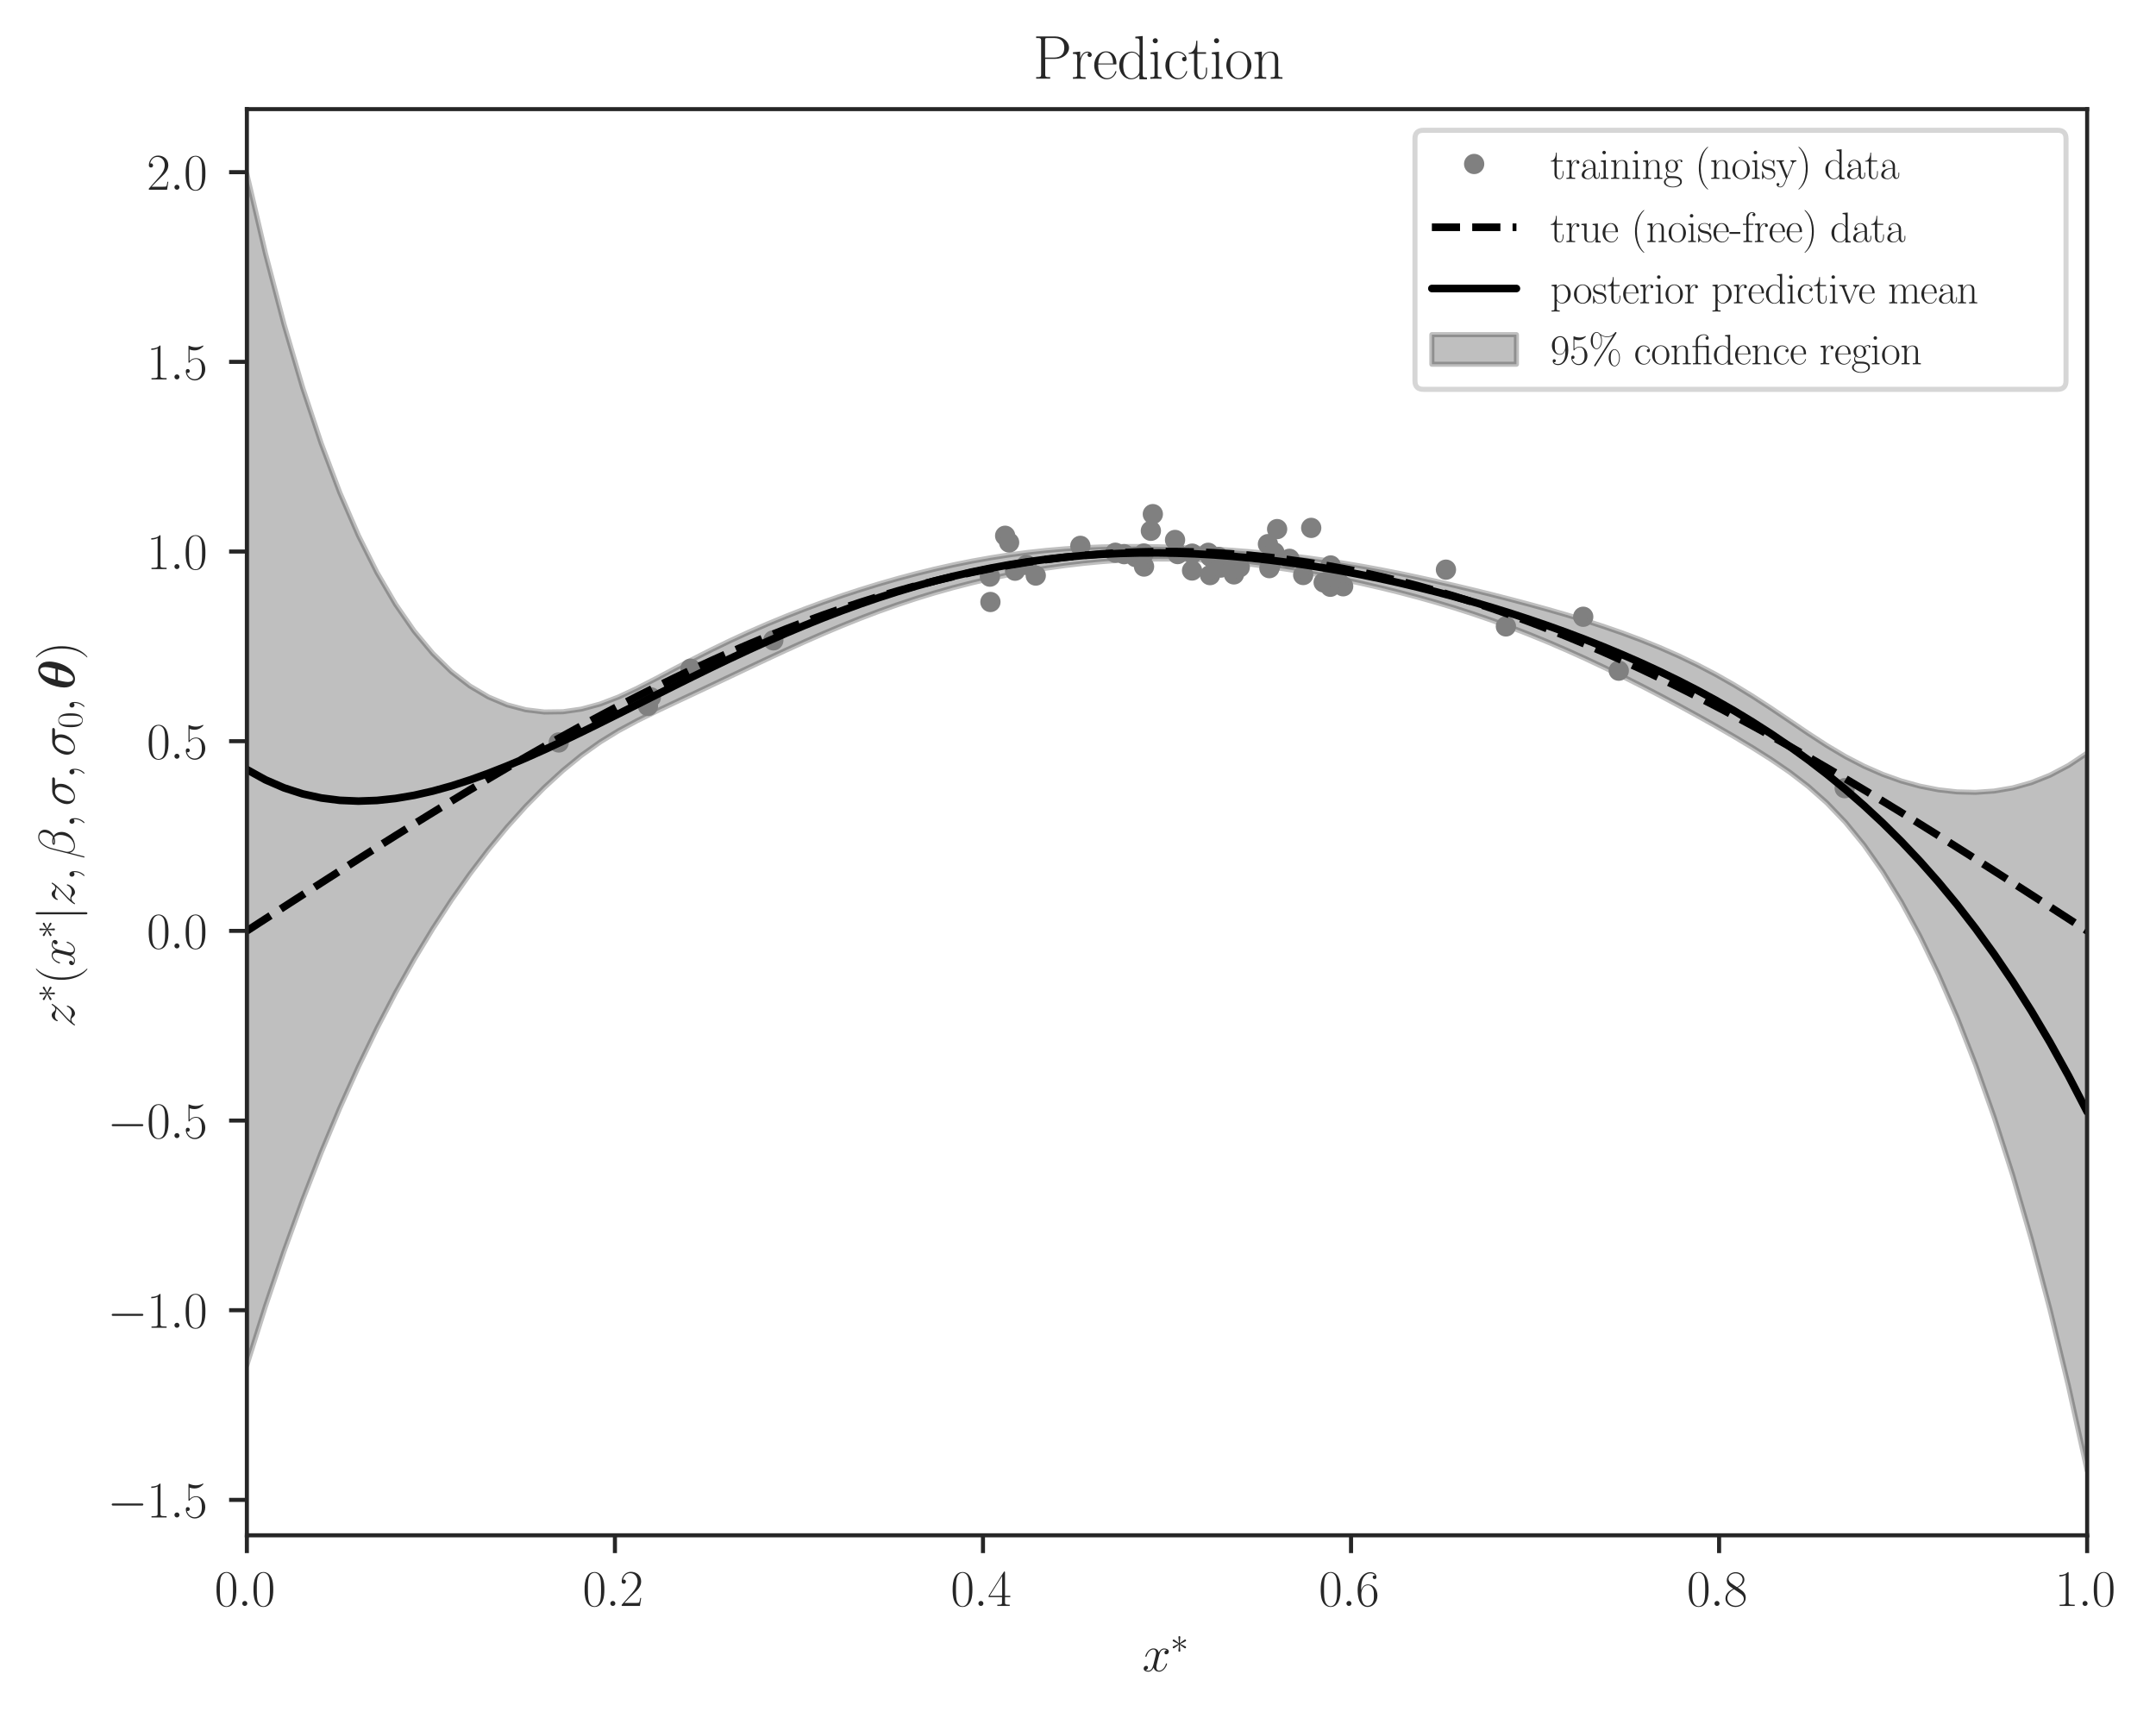 <?xml version="1.0" encoding="utf-8" standalone="no"?>
<!DOCTYPE svg PUBLIC "-//W3C//DTD SVG 1.1//EN"
  "http://www.w3.org/Graphics/SVG/1.1/DTD/svg11.dtd">
<svg height="338.4pt" version="1.1" viewBox="0 0 424.8 338.4" width="424.8pt" xmlns="http://www.w3.org/2000/svg" xmlns:xlink="http://www.w3.org/1999/xlink">
 <defs>
  <style type="text/css">*{stroke-linecap:butt;stroke-linejoin:round;}</style>
 </defs>
 <g id="figure_1">
  <g id="patch_1">
   <path d="M 0 338.4 
L 424.8 338.4 
L 424.8 0 
L 0 0 
z
" style="fill:#ffffff;"/>
  </g>
  <g id="axes_1">
   <g id="patch_2">
    <path d="M 48.641 302.489 
L 411.235 302.489 
L 411.235 21.502 
L 48.641 21.502 
z
" style="fill:#ffffff;"/>
   </g>
   <g id="matplotlib.axis_1">
    <g id="xtick_1">
     <g id="line2d_1">
      <defs>
       <path d="M 0 0 
L 0 3.5 
" id="m19582fcacf" style="stroke:#262626;stroke-width:0.8;"/>
      </defs>
      <g>
       <use style="fill:#262626;stroke:#262626;stroke-width:0.8;" x="48.641" xlink:href="#m19582fcacf" y="302.489"/>
      </g>
     </g>
     <g id="text_1">
      <!-- $\mathdefault{0.0}$ -->
      <g style="fill:#262626;" transform="translate(42.276 316.407)scale(0.1 -0.1)">
       <defs>
        <path d="M 2688 2025 
C 2688 2416 2682 3080 2413 3591 
C 2176 4039 1798 4198 1466 4198 
C 1158 4198 768 4058 525 3597 
C 269 3118 243 2524 243 2025 
C 243 1661 250 1106 448 619 
C 723 -39 1216 -128 1466 -128 
C 1760 -128 2208 -7 2470 600 
C 2662 1042 2688 1559 2688 2025 
z
M 1466 -26 
C 1056 -26 813 325 723 812 
C 653 1188 653 1738 653 2096 
C 653 2588 653 2997 736 3387 
C 858 3929 1216 4096 1466 4096 
C 1728 4096 2067 3923 2189 3400 
C 2272 3036 2278 2607 2278 2096 
C 2278 1680 2278 1169 2202 792 
C 2067 95 1690 -26 1466 -26 
z
" id="CMR17-30" transform="scale(0.016)"/>
        <path d="M 1178 307 
C 1178 492 1024 619 870 619 
C 685 619 557 466 557 313 
C 557 128 710 0 864 0 
C 1050 0 1178 153 1178 307 
z
" id="CMMI12-3a" transform="scale(0.016)"/>
       </defs>
       <use transform="scale(0.996)" xlink:href="#CMR17-30"/>
       <use transform="translate(45.69 0)scale(0.996)" xlink:href="#CMMI12-3a"/>
       <use transform="translate(72.788 0)scale(0.996)" xlink:href="#CMR17-30"/>
      </g>
     </g>
    </g>
    <g id="xtick_2">
     <g id="line2d_2">
      <g>
       <use style="fill:#262626;stroke:#262626;stroke-width:0.8;" x="121.16" xlink:href="#m19582fcacf" y="302.489"/>
      </g>
     </g>
     <g id="text_2">
      <!-- $\mathdefault{0.2}$ -->
      <g style="fill:#262626;" transform="translate(114.795 316.407)scale(0.1 -0.1)">
       <defs>
        <path d="M 2669 989 
L 2554 989 
C 2490 536 2438 459 2413 420 
C 2381 369 1920 369 1830 369 
L 602 369 
C 832 619 1280 1072 1824 1597 
C 2214 1967 2669 2402 2669 3035 
C 2669 3790 2067 4224 1395 4224 
C 691 4224 262 3604 262 3030 
C 262 2780 448 2748 525 2748 
C 589 2748 781 2787 781 3010 
C 781 3207 614 3264 525 3264 
C 486 3264 448 3258 422 3245 
C 544 3790 915 4058 1306 4058 
C 1862 4058 2227 3617 2227 3035 
C 2227 2479 1901 2000 1536 1584 
L 262 146 
L 262 0 
L 2515 0 
L 2669 989 
z
" id="CMR17-32" transform="scale(0.016)"/>
       </defs>
       <use transform="scale(0.996)" xlink:href="#CMR17-30"/>
       <use transform="translate(45.69 0)scale(0.996)" xlink:href="#CMMI12-3a"/>
       <use transform="translate(72.788 0)scale(0.996)" xlink:href="#CMR17-32"/>
      </g>
     </g>
    </g>
    <g id="xtick_3">
     <g id="line2d_3">
      <g>
       <use style="fill:#262626;stroke:#262626;stroke-width:0.8;" x="193.679" xlink:href="#m19582fcacf" y="302.489"/>
      </g>
     </g>
     <g id="text_3">
      <!-- $\mathdefault{0.4}$ -->
      <g style="fill:#262626;" transform="translate(187.314 316.407)scale(0.1 -0.1)">
       <defs>
        <path d="M 2150 4122 
C 2150 4256 2144 4256 2029 4256 
L 128 1254 
L 128 1088 
L 1779 1088 
L 1779 457 
C 1779 224 1766 160 1318 160 
L 1197 160 
L 1197 0 
C 1402 0 1747 0 1965 0 
C 2182 0 2528 0 2733 0 
L 2733 160 
L 2611 160 
C 2163 160 2150 224 2150 457 
L 2150 1088 
L 2803 1088 
L 2803 1254 
L 2150 1254 
L 2150 4122 
z
M 1798 3703 
L 1798 1254 
L 256 1254 
L 1798 3703 
z
" id="CMR17-34" transform="scale(0.016)"/>
       </defs>
       <use transform="scale(0.996)" xlink:href="#CMR17-30"/>
       <use transform="translate(45.69 0)scale(0.996)" xlink:href="#CMMI12-3a"/>
       <use transform="translate(72.788 0)scale(0.996)" xlink:href="#CMR17-34"/>
      </g>
     </g>
    </g>
    <g id="xtick_4">
     <g id="line2d_4">
      <g>
       <use style="fill:#262626;stroke:#262626;stroke-width:0.8;" x="266.198" xlink:href="#m19582fcacf" y="302.489"/>
      </g>
     </g>
     <g id="text_4">
      <!-- $\mathdefault{0.6}$ -->
      <g style="fill:#262626;" transform="translate(259.833 316.407)scale(0.1 -0.1)">
       <defs>
        <path d="M 678 2176 
C 678 3690 1395 4032 1811 4032 
C 1946 4032 2272 4009 2400 3776 
C 2298 3776 2106 3776 2106 3553 
C 2106 3381 2246 3323 2336 3323 
C 2394 3323 2566 3348 2566 3560 
C 2566 3954 2246 4179 1805 4179 
C 1043 4179 243 3390 243 1984 
C 243 253 966 -128 1478 -128 
C 2099 -128 2688 427 2688 1283 
C 2688 2081 2170 2662 1517 2662 
C 1126 2662 838 2407 678 1960 
L 678 2176 
z
M 1478 25 
C 691 25 691 1200 691 1436 
C 691 1896 909 2560 1504 2560 
C 1613 2560 1926 2560 2138 2120 
C 2253 1870 2253 1609 2253 1289 
C 2253 944 2253 690 2118 434 
C 1978 171 1773 25 1478 25 
z
" id="CMR17-36" transform="scale(0.016)"/>
       </defs>
       <use transform="scale(0.996)" xlink:href="#CMR17-30"/>
       <use transform="translate(45.69 0)scale(0.996)" xlink:href="#CMMI12-3a"/>
       <use transform="translate(72.788 0)scale(0.996)" xlink:href="#CMR17-36"/>
      </g>
     </g>
    </g>
    <g id="xtick_5">
     <g id="line2d_5">
      <g>
       <use style="fill:#262626;stroke:#262626;stroke-width:0.8;" x="338.716" xlink:href="#m19582fcacf" y="302.489"/>
      </g>
     </g>
     <g id="text_5">
      <!-- $\mathdefault{0.8}$ -->
      <g style="fill:#262626;" transform="translate(332.351 316.407)scale(0.1 -0.1)">
       <defs>
        <path d="M 1741 2264 
C 2144 2467 2554 2773 2554 3263 
C 2554 3841 1990 4179 1472 4179 
C 890 4179 378 3759 378 3180 
C 378 3021 416 2747 666 2505 
C 730 2442 998 2251 1171 2130 
C 883 1983 211 1634 211 934 
C 211 279 838 -128 1459 -128 
C 2144 -128 2720 362 2720 1010 
C 2720 1590 2330 1857 2074 2029 
L 1741 2264 
z
M 902 2822 
C 851 2854 595 3051 595 3351 
C 595 3739 998 4032 1459 4032 
C 1965 4032 2336 3676 2336 3262 
C 2336 2669 1670 2331 1638 2331 
C 1632 2331 1626 2331 1574 2370 
L 902 2822 
z
M 2080 1519 
C 2176 1449 2483 1240 2483 851 
C 2483 381 2010 25 1472 25 
C 890 25 448 438 448 940 
C 448 1443 838 1862 1280 2060 
L 2080 1519 
z
" id="CMR17-38" transform="scale(0.016)"/>
       </defs>
       <use transform="scale(0.996)" xlink:href="#CMR17-30"/>
       <use transform="translate(45.69 0)scale(0.996)" xlink:href="#CMMI12-3a"/>
       <use transform="translate(72.788 0)scale(0.996)" xlink:href="#CMR17-38"/>
      </g>
     </g>
    </g>
    <g id="xtick_6">
     <g id="line2d_6">
      <g>
       <use style="fill:#262626;stroke:#262626;stroke-width:0.8;" x="411.235" xlink:href="#m19582fcacf" y="302.489"/>
      </g>
     </g>
     <g id="text_6">
      <!-- $\mathdefault{1.0}$ -->
      <g style="fill:#262626;" transform="translate(404.87 316.407)scale(0.1 -0.1)">
       <defs>
        <path d="M 1702 4058 
C 1702 4192 1696 4192 1606 4192 
C 1357 3916 979 3827 621 3827 
C 602 3827 570 3827 563 3808 
C 557 3795 557 3782 557 3648 
C 755 3648 1088 3686 1344 3839 
L 1344 461 
C 1344 236 1331 160 781 160 
L 589 160 
L 589 0 
C 896 0 1216 0 1523 0 
C 1830 0 2150 0 2458 0 
L 2458 160 
L 2266 160 
C 1715 160 1702 230 1702 458 
L 1702 4058 
z
" id="CMR17-31" transform="scale(0.016)"/>
       </defs>
       <use transform="scale(0.996)" xlink:href="#CMR17-31"/>
       <use transform="translate(45.69 0)scale(0.996)" xlink:href="#CMMI12-3a"/>
       <use transform="translate(72.788 0)scale(0.996)" xlink:href="#CMR17-30"/>
      </g>
     </g>
    </g>
    <g id="text_7">
     <!-- $x^*$ -->
     <g style="fill:#262626;" transform="translate(225.05 329.263)scale(0.1 -0.1)">
      <defs>
       <path d="M 3034 2606 
C 2829 2567 2752 2414 2752 2293 
C 2752 2139 2874 2088 2963 2088 
C 3155 2088 3290 2254 3290 2427 
C 3290 2695 2982 2816 2714 2816 
C 2323 2816 2106 2433 2048 2312 
C 1901 2816 1504 2816 1389 2816 
C 736 2816 390 1980 390 1839 
C 390 1814 416 1782 461 1782 
C 512 1782 525 1820 538 1846 
C 755 2555 1184 2689 1370 2689 
C 1658 2689 1715 2420 1715 2267 
C 1715 2127 1677 1980 1600 1673 
L 1382 798 
C 1286 415 1101 64 762 64 
C 730 64 570 64 435 147 
C 666 192 717 383 717 460 
C 717 588 621 664 499 664 
C 346 664 179 530 179 326 
C 179 57 480 -64 755 -64 
C 1062 -64 1280 179 1414 441 
C 1517 64 1837 -64 2074 -64 
C 2726 -64 3072 773 3072 913 
C 3072 945 3046 971 3008 971 
C 2950 971 2944 939 2925 888 
C 2752 326 2381 64 2093 64 
C 1869 64 1747 230 1747 492 
C 1747 632 1773 734 1875 1156 
L 2099 2024 
C 2195 2408 2413 2689 2707 2689 
C 2720 2689 2899 2689 3034 2606 
z
" id="CMMI12-78" transform="scale(0.016)"/>
       <path d="M 1760 2719 
C 1766 2808 1766 2962 1600 2962 
C 1498 2962 1414 2879 1434 2795 
L 1434 2712 
L 1523 1720 
L 704 2316 
C 646 2348 634 2360 589 2360 
C 499 2360 416 2271 416 2181 
C 416 2079 480 2053 544 2021 
L 1453 1586 
L 570 1158 
C 467 1107 416 1081 416 985 
C 416 889 499 806 589 806 
C 634 806 646 806 806 928 
L 1523 1446 
L 1427 371 
C 1427 236 1542 204 1594 204 
C 1670 204 1766 248 1766 371 
L 1670 1446 
L 2490 851 
C 2547 819 2560 806 2605 806 
C 2694 806 2778 896 2778 985 
C 2778 1081 2720 1113 2643 1152 
C 2259 1343 2246 1343 1741 1580 
L 2624 2008 
C 2726 2060 2778 2085 2778 2181 
C 2778 2277 2694 2360 2605 2360 
C 2560 2360 2547 2360 2387 2239 
L 1670 1720 
L 1760 2719 
z
" id="CMSY10-3" transform="scale(0.016)"/>
      </defs>
      <use transform="scale(0.996)" xlink:href="#CMMI12-78"/>
      <use transform="translate(55.434 36.154)scale(0.697)" xlink:href="#CMSY10-3"/>
     </g>
    </g>
   </g>
   <g id="matplotlib.axis_2">
    <g id="ytick_1">
     <g id="line2d_7">
      <defs>
       <path d="M 0 0 
L -3.5 0 
" id="mf24bf1b564" style="stroke:#262626;stroke-width:0.8;"/>
      </defs>
      <g>
       <use style="fill:#262626;stroke:#262626;stroke-width:0.8;" x="48.641" xlink:href="#mf24bf1b564" y="295.509"/>
      </g>
     </g>
     <g id="text_8">
      <!-- $\mathdefault{−1.5}$ -->
      <g style="fill:#262626;" transform="translate(21.163 298.969)scale(0.1 -0.1)">
       <defs>
        <path d="M 4218 1472 
C 4326 1472 4442 1472 4442 1600 
C 4442 1728 4326 1728 4218 1728 
L 755 1728 
C 646 1728 531 1728 531 1600 
C 531 1472 646 1472 755 1472 
L 4218 1472 
z
" id="CMSY10-0" transform="scale(0.016)"/>
        <path d="M 730 3692 
C 794 3666 1056 3584 1325 3584 
C 1920 3584 2246 3911 2432 4100 
C 2432 4157 2432 4192 2394 4192 
C 2387 4192 2374 4192 2323 4163 
C 2099 4058 1837 3973 1517 3973 
C 1325 3973 1037 3999 723 4139 
C 653 4171 640 4171 634 4171 
C 602 4171 595 4164 595 4037 
L 595 2203 
C 595 2089 595 2057 659 2057 
C 691 2057 704 2070 736 2114 
C 941 2401 1222 2522 1542 2522 
C 1766 2522 2246 2382 2246 1289 
C 2246 1085 2246 715 2054 421 
C 1894 159 1645 25 1370 25 
C 947 25 518 320 403 814 
C 429 807 480 795 506 795 
C 589 795 749 840 749 1038 
C 749 1210 627 1280 506 1280 
C 358 1280 262 1190 262 1011 
C 262 454 704 -128 1382 -128 
C 2042 -128 2669 440 2669 1264 
C 2669 2030 2170 2624 1549 2624 
C 1222 2624 947 2503 730 2274 
L 730 3692 
z
" id="CMR17-35" transform="scale(0.016)"/>
       </defs>
       <use transform="scale(0.996)" xlink:href="#CMSY10-0"/>
       <use transform="translate(77.487 0)scale(0.996)" xlink:href="#CMR17-31"/>
       <use transform="translate(123.178 0)scale(0.996)" xlink:href="#CMMI12-3a"/>
       <use transform="translate(150.275 0)scale(0.996)" xlink:href="#CMR17-35"/>
      </g>
     </g>
    </g>
    <g id="ytick_2">
     <g id="line2d_8">
      <g>
       <use style="fill:#262626;stroke:#262626;stroke-width:0.8;" x="48.641" xlink:href="#mf24bf1b564" y="258.14"/>
      </g>
     </g>
     <g id="text_9">
      <!-- $\mathdefault{−1.0}$ -->
      <g style="fill:#262626;" transform="translate(21.163 261.599)scale(0.1 -0.1)">
       <use transform="scale(0.996)" xlink:href="#CMSY10-0"/>
       <use transform="translate(77.487 0)scale(0.996)" xlink:href="#CMR17-31"/>
       <use transform="translate(123.178 0)scale(0.996)" xlink:href="#CMMI12-3a"/>
       <use transform="translate(150.275 0)scale(0.996)" xlink:href="#CMR17-30"/>
      </g>
     </g>
    </g>
    <g id="ytick_3">
     <g id="line2d_9">
      <g>
       <use style="fill:#262626;stroke:#262626;stroke-width:0.8;" x="48.641" xlink:href="#mf24bf1b564" y="220.77"/>
      </g>
     </g>
     <g id="text_10">
      <!-- $\mathdefault{−0.5}$ -->
      <g style="fill:#262626;" transform="translate(21.163 224.229)scale(0.1 -0.1)">
       <use transform="scale(0.996)" xlink:href="#CMSY10-0"/>
       <use transform="translate(77.487 0)scale(0.996)" xlink:href="#CMR17-30"/>
       <use transform="translate(123.178 0)scale(0.996)" xlink:href="#CMMI12-3a"/>
       <use transform="translate(150.275 0)scale(0.996)" xlink:href="#CMR17-35"/>
      </g>
     </g>
    </g>
    <g id="ytick_4">
     <g id="line2d_10">
      <g>
       <use style="fill:#262626;stroke:#262626;stroke-width:0.8;" x="48.641" xlink:href="#mf24bf1b564" y="183.401"/>
      </g>
     </g>
     <g id="text_11">
      <!-- $\mathdefault{0.0}$ -->
      <g style="fill:#262626;" transform="translate(28.911 186.86)scale(0.1 -0.1)">
       <use transform="scale(0.996)" xlink:href="#CMR17-30"/>
       <use transform="translate(45.69 0)scale(0.996)" xlink:href="#CMMI12-3a"/>
       <use transform="translate(72.788 0)scale(0.996)" xlink:href="#CMR17-30"/>
      </g>
     </g>
    </g>
    <g id="ytick_5">
     <g id="line2d_11">
      <g>
       <use style="fill:#262626;stroke:#262626;stroke-width:0.8;" x="48.641" xlink:href="#mf24bf1b564" y="146.031"/>
      </g>
     </g>
     <g id="text_12">
      <!-- $\mathdefault{0.5}$ -->
      <g style="fill:#262626;" transform="translate(28.911 149.49)scale(0.1 -0.1)">
       <use transform="scale(0.996)" xlink:href="#CMR17-30"/>
       <use transform="translate(45.69 0)scale(0.996)" xlink:href="#CMMI12-3a"/>
       <use transform="translate(72.788 0)scale(0.996)" xlink:href="#CMR17-35"/>
      </g>
     </g>
    </g>
    <g id="ytick_6">
     <g id="line2d_12">
      <g>
       <use style="fill:#262626;stroke:#262626;stroke-width:0.8;" x="48.641" xlink:href="#mf24bf1b564" y="108.662"/>
      </g>
     </g>
     <g id="text_13">
      <!-- $\mathdefault{1.0}$ -->
      <g style="fill:#262626;" transform="translate(28.911 112.121)scale(0.1 -0.1)">
       <use transform="scale(0.996)" xlink:href="#CMR17-31"/>
       <use transform="translate(45.69 0)scale(0.996)" xlink:href="#CMMI12-3a"/>
       <use transform="translate(72.788 0)scale(0.996)" xlink:href="#CMR17-30"/>
      </g>
     </g>
    </g>
    <g id="ytick_7">
     <g id="line2d_13">
      <g>
       <use style="fill:#262626;stroke:#262626;stroke-width:0.8;" x="48.641" xlink:href="#mf24bf1b564" y="71.292"/>
      </g>
     </g>
     <g id="text_14">
      <!-- $\mathdefault{1.5}$ -->
      <g style="fill:#262626;" transform="translate(28.911 74.751)scale(0.1 -0.1)">
       <use transform="scale(0.996)" xlink:href="#CMR17-31"/>
       <use transform="translate(45.69 0)scale(0.996)" xlink:href="#CMMI12-3a"/>
       <use transform="translate(72.788 0)scale(0.996)" xlink:href="#CMR17-35"/>
      </g>
     </g>
    </g>
    <g id="ytick_8">
     <g id="line2d_14">
      <g>
       <use style="fill:#262626;stroke:#262626;stroke-width:0.8;" x="48.641" xlink:href="#mf24bf1b564" y="33.922"/>
      </g>
     </g>
     <g id="text_15">
      <!-- $\mathdefault{2.0}$ -->
      <g style="fill:#262626;" transform="translate(28.911 37.382)scale(0.1 -0.1)">
       <use transform="scale(0.996)" xlink:href="#CMR17-32"/>
       <use transform="translate(45.69 0)scale(0.996)" xlink:href="#CMMI12-3a"/>
       <use transform="translate(72.788 0)scale(0.996)" xlink:href="#CMR17-30"/>
      </g>
     </g>
    </g>
    <g id="text_16">
     <!-- $z^*(x^*|z, \beta, \sigma, \sigma_0, \boldsymbol{\theta})$ -->
     <g style="fill:#262626;" transform="translate(14.672 202.475)rotate(-90)scale(0.1 -0.1)">
      <defs>
       <path d="M 813 486 
C 1088 803 1312 1004 1632 1296 
C 2016 1632 2182 1793 2272 1891 
C 2720 2338 2944 2713 2944 2764 
C 2944 2816 2893 2816 2880 2816 
C 2835 2816 2822 2793 2790 2750 
C 2630 2494 2477 2367 2310 2367 
C 2176 2367 2106 2421 1984 2565 
C 1850 2715 1741 2816 1555 2816 
C 1088 2816 806 2257 806 2128 
C 806 2108 813 2068 870 2068 
C 922 2068 928 2091 947 2133 
C 1056 2372 1363 2414 1485 2414 
C 1619 2414 1747 2376 1882 2327 
C 2125 2240 2227 2240 2291 2240 
C 2336 2240 2362 2240 2394 2246 
C 2182 1994 1837 1683 1549 1418 
L 902 816 
C 512 415 275 33 275 -12 
C 275 -51 307 -64 346 -64 
C 384 -64 390 -57 435 14 
C 538 163 742 384 979 384 
C 1114 384 1178 342 1306 193 
C 1427 61 1536 -64 1741 -64 
C 2368 -64 2726 732 2726 876 
C 2726 903 2720 942 2656 942 
C 2605 942 2598 917 2579 855 
C 2438 488 2061 338 1811 338 
C 1677 338 1549 376 1414 425 
C 1158 512 1088 512 1005 512 
C 941 512 870 512 813 486 
z
" id="CMMI12-7a" transform="scale(0.016)"/>
       <path d="M 1958 -1561 
C 1958 -1555 1958 -1542 1939 -1523 
C 1645 -1224 858 -407 858 1581 
C 858 3569 1632 4379 1946 4697 
C 1946 4704 1958 4717 1958 4736 
C 1958 4755 1939 4768 1914 4768 
C 1843 4768 1299 4296 986 3594 
C 666 2887 576 2199 576 1588 
C 576 1128 621 351 1005 -471 
C 1312 -1135 1837 -1600 1914 -1600 
C 1946 -1600 1958 -1587 1958 -1561 
z
" id="CMR17-28" transform="scale(0.016)"/>
       <path d="M 1018 4570 
C 1018 4685 1018 4800 890 4800 
C 762 4800 762 4685 762 4570 
L 762 -1370 
C 762 -1485 762 -1600 890 -1600 
C 1018 -1600 1018 -1485 1018 -1370 
L 1018 4570 
z
" id="CMSY10-6a" transform="scale(0.016)"/>
       <path d="M 1248 -31 
C 1248 343 1126 619 864 619 
C 659 619 557 453 557 313 
C 557 172 653 0 870 0 
C 954 0 1024 26 1082 83 
C 1094 96 1101 96 1107 96 
C 1120 96 1120 5 1120 -27 
C 1120 -240 1082 -659 710 -1080 
C 640 -1157 640 -1170 640 -1183 
C 640 -1216 672 -1248 704 -1248 
C 755 -1248 1248 -771 1248 -31 
z
" id="CMMI12-3b" transform="scale(0.016)"/>
       <path d="M 3622 3701 
C 3622 4081 3296 4480 2714 4480 
C 1888 4480 1363 3477 1197 2816 
L 186 -1172 
C 173 -1223 211 -1236 243 -1236 
C 288 -1236 320 -1230 326 -1198 
L 774 586 
C 838 229 1190 -64 1568 -64 
C 2483 -64 3347 650 3347 1599 
C 3347 1841 3290 2083 3155 2287 
C 3078 2408 2982 2497 2880 2574 
C 3341 2815 3622 3200 3622 3701 
z
M 2509 2580 
C 2406 2542 2304 2529 2182 2529 
C 2093 2529 2010 2523 1894 2561 
C 1958 2606 2054 2618 2189 2618 
C 2304 2618 2419 2606 2509 2580 
z
M 3290 3758 
C 3290 3410 3117 2903 2701 2669 
C 2579 2718 2413 2752 2272 2752 
C 2138 2752 1754 2752 1754 2555 
C 1754 2389 2106 2389 2214 2389 
C 2381 2389 2528 2432 2682 2484 
C 2886 2318 2976 2101 2976 1783 
C 2976 1413 2874 1115 2752 841 
C 2541 369 2042 64 1600 64 
C 1133 64 890 432 890 864 
C 890 922 890 1005 915 1099 
L 1331 2771 
C 1542 3603 2080 4353 2701 4353 
C 3162 4353 3290 4036 3290 3758 
z
" id="CMMI12-c" transform="scale(0.016)"/>
       <path d="M 3251 2408 
C 3334 2408 3546 2408 3546 2612 
C 3546 2752 3424 2752 3309 2752 
L 1894 2752 
C 934 2752 243 1686 243 932 
C 243 390 595 -64 1171 -64 
C 1926 -64 2752 747 2752 1705 
C 2752 1954 2694 2196 2541 2408 
L 3251 2408 
z
M 1178 64 
C 851 64 614 313 614 754 
C 614 1137 845 2408 1786 2408 
C 2061 2408 2368 2274 2368 1781 
C 2368 1558 2266 1021 2042 652 
C 1811 275 1466 64 1178 64 
z
" id="CMMI12-1b" transform="scale(0.016)"/>
       <path d="M 3501 3123 
C 3501 4250 2835 4480 2445 4480 
C 1939 4480 1299 4148 819 3277 
C 493 2675 294 1805 294 1287 
C 294 359 781 -64 1357 -64 
C 1786 -64 2349 186 2790 839 
C 3328 1626 3501 2644 3501 3123 
z
M 1267 2353 
C 1357 2727 1523 3312 1715 3647 
C 1862 3910 2125 4251 2432 4251 
C 2701 4251 2816 3969 2816 3589 
C 2816 3183 2675 2623 2605 2353 
L 1267 2353 
z
M 2528 2048 
C 2131 338 1594 165 1370 165 
C 1280 165 1146 190 1056 389 
C 979 560 979 809 979 816 
C 979 1180 1120 1773 1190 2048 
L 2528 2048 
z
" id="CMMIB10-12" transform="scale(0.016)"/>
       <path d="M 1683 1581 
C 1683 2040 1638 2817 1254 3639 
C 947 4303 422 4768 346 4768 
C 326 4768 301 4761 301 4729 
C 301 4717 307 4710 314 4697 
C 621 4378 1402 3568 1402 1584 
C 1402 -407 627 -1217 314 -1537 
C 307 -1549 301 -1556 301 -1568 
C 301 -1600 326 -1600 346 -1600 
C 416 -1600 960 -1128 1274 -426 
C 1594 281 1683 969 1683 1581 
z
" id="CMR17-29" transform="scale(0.016)"/>
      </defs>
      <use transform="scale(0.996)" xlink:href="#CMMI12-7a"/>
      <use transform="translate(49.755 36.154)scale(0.697)" xlink:href="#CMSY10-3"/>
      <use transform="translate(85.122 0)scale(0.996)" xlink:href="#CMR17-28"/>
      <use transform="translate(120.403 0)scale(0.996)" xlink:href="#CMMI12-78"/>
      <use transform="translate(175.837 36.154)scale(0.697)" xlink:href="#CMSY10-3"/>
      <use transform="translate(211.205 0)scale(0.996)" xlink:href="#CMSY10-6a"/>
      <use transform="translate(238.879 0)scale(0.996)" xlink:href="#CMMI12-7a"/>
      <use transform="translate(288.634 0)scale(0.996)" xlink:href="#CMMI12-3b"/>
      <use transform="translate(332.335 0)scale(0.996)" xlink:href="#CMMI12-c"/>
      <use transform="translate(392.929 0)scale(0.996)" xlink:href="#CMMI12-3b"/>
      <use transform="translate(436.631 0)scale(0.996)" xlink:href="#CMMI12-1b"/>
      <use transform="translate(490.232 0)scale(0.996)" xlink:href="#CMMI12-3b"/>
      <use transform="translate(533.933 0)scale(0.996)" xlink:href="#CMMI12-1b"/>
      <use transform="translate(589.379 -14.944)scale(0.697)" xlink:href="#CMR17-30"/>
      <use transform="translate(621.86 0)scale(0.996)" xlink:href="#CMMI12-3b"/>
      <use transform="translate(665.562 0)scale(0.996)" xlink:href="#CMMIB10-12"/>
      <use transform="translate(724.715 0)scale(0.996)" xlink:href="#CMR17-29"/>
     </g>
    </g>
   </g>
   <g id="PolyCollection_1">
    <defs>
     <path d="M 48.641 -304.126 
L 48.641 -69.442 
L 52.304 -81.034 
L 55.967 -91.852 
L 59.629 -101.938 
L 63.292 -111.337 
L 66.954 -120.088 
L 70.617 -128.231 
L 74.279 -135.802 
L 77.942 -142.836 
L 81.605 -149.366 
L 85.267 -155.423 
L 88.93 -161.037 
L 92.592 -166.233 
L 96.255 -171.034 
L 99.917 -175.46 
L 103.58 -179.526 
L 107.242 -183.239 
L 110.905 -186.597 
L 114.568 -189.588 
L 118.23 -192.198 
L 121.893 -194.447 
L 125.555 -196.415 
L 129.218 -198.217 
L 132.88 -199.95 
L 136.543 -201.67 
L 140.205 -203.397 
L 143.868 -205.133 
L 147.531 -206.87 
L 151.193 -208.595 
L 154.856 -210.294 
L 158.518 -211.953 
L 162.181 -213.56 
L 165.843 -215.102 
L 169.506 -216.571 
L 173.169 -217.959 
L 176.831 -219.26 
L 180.494 -220.472 
L 184.156 -221.593 
L 187.819 -222.622 
L 191.481 -223.562 
L 195.144 -224.414 
L 198.806 -225.18 
L 202.469 -225.861 
L 206.132 -226.459 
L 209.794 -226.974 
L 213.457 -227.406 
L 217.119 -227.754 
L 220.782 -228.015 
L 224.444 -228.187 
L 228.107 -228.266 
L 231.769 -228.249 
L 235.432 -228.134 
L 239.095 -227.923 
L 242.757 -227.619 
L 246.42 -227.228 
L 250.082 -226.758 
L 253.745 -226.217 
L 257.407 -225.61 
L 261.07 -224.941 
L 264.733 -224.215 
L 268.395 -223.431 
L 272.058 -222.59 
L 275.72 -221.689 
L 279.383 -220.725 
L 283.045 -219.693 
L 286.708 -218.589 
L 290.37 -217.409 
L 294.033 -216.149 
L 297.696 -214.808 
L 301.358 -213.385 
L 305.021 -211.883 
L 308.683 -210.304 
L 312.346 -208.652 
L 316.008 -206.931 
L 319.671 -205.146 
L 323.334 -203.302 
L 326.996 -201.404 
L 330.659 -199.455 
L 334.321 -197.456 
L 337.984 -195.405 
L 341.646 -193.292 
L 345.309 -191.096 
L 348.971 -188.777 
L 352.634 -186.265 
L 356.297 -183.452 
L 359.959 -180.202 
L 363.622 -176.381 
L 367.284 -171.893 
L 370.947 -166.686 
L 374.609 -160.727 
L 378.272 -153.985 
L 381.934 -146.42 
L 385.597 -137.982 
L 389.26 -128.611 
L 392.922 -118.242 
L 396.585 -106.802 
L 400.247 -94.213 
L 403.91 -80.39 
L 407.572 -65.245 
L 411.235 -48.683 
L 411.235 -190.035 
L 411.235 -190.035 
L 407.572 -187.598 
L 403.91 -185.668 
L 400.247 -184.206 
L 396.585 -183.178 
L 392.922 -182.551 
L 389.26 -182.295 
L 385.597 -182.385 
L 381.934 -182.798 
L 378.272 -183.517 
L 374.609 -184.531 
L 370.947 -185.838 
L 367.284 -187.441 
L 363.622 -189.34 
L 359.959 -191.515 
L 356.297 -193.898 
L 352.634 -196.383 
L 348.971 -198.859 
L 345.309 -201.241 
L 341.646 -203.481 
L 337.984 -205.559 
L 334.321 -207.472 
L 330.659 -209.228 
L 326.996 -210.839 
L 323.334 -212.321 
L 319.671 -213.689 
L 316.008 -214.958 
L 312.346 -216.144 
L 308.683 -217.26 
L 305.021 -218.318 
L 301.358 -219.328 
L 297.696 -220.298 
L 294.033 -221.234 
L 290.37 -222.138 
L 286.708 -223.013 
L 283.045 -223.855 
L 279.383 -224.662 
L 275.72 -225.43 
L 272.058 -226.153 
L 268.395 -226.826 
L 264.733 -227.446 
L 261.07 -228.01 
L 257.407 -228.517 
L 253.745 -228.966 
L 250.082 -229.358 
L 246.42 -229.697 
L 242.757 -229.985 
L 239.095 -230.227 
L 235.432 -230.424 
L 231.769 -230.576 
L 228.107 -230.68 
L 224.444 -230.731 
L 220.782 -230.722 
L 217.119 -230.645 
L 213.457 -230.494 
L 209.794 -230.264 
L 206.132 -229.952 
L 202.469 -229.554 
L 198.806 -229.069 
L 195.144 -228.498 
L 191.481 -227.841 
L 187.819 -227.1 
L 184.156 -226.278 
L 180.494 -225.378 
L 176.831 -224.401 
L 173.169 -223.35 
L 169.506 -222.225 
L 165.843 -221.027 
L 162.181 -219.754 
L 158.518 -218.404 
L 154.856 -216.973 
L 151.193 -215.46 
L 147.531 -213.86 
L 143.868 -212.172 
L 140.205 -210.398 
L 136.543 -208.544 
L 132.88 -206.628 
L 129.218 -204.691 
L 125.555 -202.805 
L 121.893 -201.091 
L 118.23 -199.687 
L 114.568 -198.698 
L 110.905 -198.17 
L 107.242 -198.12 
L 103.58 -198.565 
L 99.917 -199.536 
L 96.255 -201.076 
L 92.592 -203.236 
L 88.93 -206.075 
L 85.267 -209.658 
L 81.605 -214.054 
L 77.942 -219.34 
L 74.279 -225.594 
L 70.617 -232.901 
L 66.954 -241.349 
L 63.292 -251.031 
L 59.629 -262.046 
L 55.967 -274.494 
L 52.304 -288.483 
L 48.641 -304.126 
z
" id="m9ae78a7cc6" style="stroke:#000000;stroke-opacity:0.25;"/>
    </defs>
    <g clip-path="url(#p314a05e86a)">
     <use style="fill-opacity:0.25;stroke:#000000;stroke-opacity:0.25;" x="0" xlink:href="#m9ae78a7cc6" y="338.4"/>
    </g>
   </g>
   <g id="line2d_15">
    <defs>
     <path d="M 0 1.5 
C 0.398 1.5 0.779 1.342 1.061 1.061 
C 1.342 0.779 1.5 0.398 1.5 0 
C 1.5 -0.398 1.342 -0.779 1.061 -1.061 
C 0.779 -1.342 0.398 -1.5 0 -1.5 
C -0.398 -1.5 -0.779 -1.342 -1.061 -1.061 
C -1.342 -0.779 -1.5 -0.398 -1.5 0 
C -1.5 0.398 -1.342 0.779 -1.061 1.061 
C -0.779 1.342 -0.398 1.5 0 1.5 
z
" id="m56e3573802" style="stroke:#808080;"/>
    </defs>
    <g clip-path="url(#p314a05e86a)">
     <use style="fill:#808080;stroke:#808080;" x="110.087" xlink:href="#m56e3573802" y="146.281"/>
     <use style="fill:#808080;stroke:#808080;" x="127.67" xlink:href="#m56e3573802" y="139.087"/>
     <use style="fill:#808080;stroke:#808080;" x="128.24" xlink:href="#m56e3573802" y="137.396"/>
     <use style="fill:#808080;stroke:#808080;" x="136.065" xlink:href="#m56e3573802" y="131.746"/>
     <use style="fill:#808080;stroke:#808080;" x="152.371" xlink:href="#m56e3573802" y="126.16"/>
     <use style="fill:#808080;stroke:#808080;" x="195.041" xlink:href="#m56e3573802" y="113.609"/>
     <use style="fill:#808080;stroke:#808080;" x="195.145" xlink:href="#m56e3573802" y="118.604"/>
     <use style="fill:#808080;stroke:#808080;" x="198.046" xlink:href="#m56e3573802" y="105.556"/>
     <use style="fill:#808080;stroke:#808080;" x="198.83" xlink:href="#m56e3573802" y="106.878"/>
     <use style="fill:#808080;stroke:#808080;" x="199.997" xlink:href="#m56e3573802" y="112.438"/>
     <use style="fill:#808080;stroke:#808080;" x="202.256" xlink:href="#m56e3573802" y="111.304"/>
     <use style="fill:#808080;stroke:#808080;" x="204.075" xlink:href="#m56e3573802" y="113.396"/>
     <use style="fill:#808080;stroke:#808080;" x="212.864" xlink:href="#m56e3573802" y="107.545"/>
     <use style="fill:#808080;stroke:#808080;" x="219.75" xlink:href="#m56e3573802" y="108.899"/>
     <use style="fill:#808080;stroke:#808080;" x="221.486" xlink:href="#m56e3573802" y="109.183"/>
     <use style="fill:#808080;stroke:#808080;" x="223.75" xlink:href="#m56e3573802" y="109.755"/>
     <use style="fill:#808080;stroke:#808080;" x="225.372" xlink:href="#m56e3573802" y="109.053"/>
     <use style="fill:#808080;stroke:#808080;" x="225.412" xlink:href="#m56e3573802" y="111.623"/>
     <use style="fill:#808080;stroke:#808080;" x="226.758" xlink:href="#m56e3573802" y="104.578"/>
     <use style="fill:#808080;stroke:#808080;" x="227.145" xlink:href="#m56e3573802" y="101.294"/>
     <use style="fill:#808080;stroke:#808080;" x="231.523" xlink:href="#m56e3573802" y="106.382"/>
     <use style="fill:#808080;stroke:#808080;" x="232.034" xlink:href="#m56e3573802" y="109.165"/>
     <use style="fill:#808080;stroke:#808080;" x="234.873" xlink:href="#m56e3573802" y="112.402"/>
     <use style="fill:#808080;stroke:#808080;" x="234.901" xlink:href="#m56e3573802" y="109.075"/>
     <use style="fill:#808080;stroke:#808080;" x="238.067" xlink:href="#m56e3573802" y="108.913"/>
     <use style="fill:#808080;stroke:#808080;" x="238.418" xlink:href="#m56e3573802" y="113.311"/>
     <use style="fill:#808080;stroke:#808080;" x="238.469" xlink:href="#m56e3573802" y="109.687"/>
     <use style="fill:#808080;stroke:#808080;" x="240.085" xlink:href="#m56e3573802" y="109.733"/>
     <use style="fill:#808080;stroke:#808080;" x="240.518" xlink:href="#m56e3573802" y="111.827"/>
     <use style="fill:#808080;stroke:#808080;" x="242.032" xlink:href="#m56e3573802" y="110.744"/>
     <use style="fill:#808080;stroke:#808080;" x="243.124" xlink:href="#m56e3573802" y="113.166"/>
     <use style="fill:#808080;stroke:#808080;" x="244.27" xlink:href="#m56e3573802" y="111.76"/>
     <use style="fill:#808080;stroke:#808080;" x="249.825" xlink:href="#m56e3573802" y="107.202"/>
     <use style="fill:#808080;stroke:#808080;" x="250.11" xlink:href="#m56e3573802" y="111.937"/>
     <use style="fill:#808080;stroke:#808080;" x="250.282" xlink:href="#m56e3573802" y="111.446"/>
     <use style="fill:#808080;stroke:#808080;" x="251.094" xlink:href="#m56e3573802" y="108.838"/>
     <use style="fill:#808080;stroke:#808080;" x="251.633" xlink:href="#m56e3573802" y="104.244"/>
     <use style="fill:#808080;stroke:#808080;" x="254.059" xlink:href="#m56e3573802" y="110.097"/>
     <use style="fill:#808080;stroke:#808080;" x="256.771" xlink:href="#m56e3573802" y="113.29"/>
     <use style="fill:#808080;stroke:#808080;" x="258.349" xlink:href="#m56e3573802" y="104.004"/>
     <use style="fill:#808080;stroke:#808080;" x="260.802" xlink:href="#m56e3573802" y="114.751"/>
     <use style="fill:#808080;stroke:#808080;" x="262.118" xlink:href="#m56e3573802" y="115.605"/>
     <use style="fill:#808080;stroke:#808080;" x="262.185" xlink:href="#m56e3573802" y="111.41"/>
     <use style="fill:#808080;stroke:#808080;" x="263.562" xlink:href="#m56e3573802" y="114.448"/>
     <use style="fill:#808080;stroke:#808080;" x="264.647" xlink:href="#m56e3573802" y="115.51"/>
     <use style="fill:#808080;stroke:#808080;" x="284.897" xlink:href="#m56e3573802" y="112.235"/>
     <use style="fill:#808080;stroke:#808080;" x="296.711" xlink:href="#m56e3573802" y="123.416"/>
     <use style="fill:#808080;stroke:#808080;" x="311.946" xlink:href="#m56e3573802" y="121.514"/>
     <use style="fill:#808080;stroke:#808080;" x="318.949" xlink:href="#m56e3573802" y="132.136"/>
     <use style="fill:#808080;stroke:#808080;" x="363.465" xlink:href="#m56e3573802" y="155.288"/>
    </g>
   </g>
   <g id="line2d_16">
    <path clip-path="url(#p314a05e86a)" d="M 48.641 183.401 
L 52.304 181.029 
L 55.967 178.66 
L 59.629 176.296 
L 63.292 173.939 
L 66.954 171.592 
L 70.617 169.256 
L 74.279 166.935 
L 77.942 164.63 
L 81.605 162.344 
L 85.267 160.08 
L 88.93 157.838 
L 92.592 155.623 
L 96.255 153.435 
L 99.917 151.278 
L 103.58 149.153 
L 107.242 147.063 
L 110.905 145.009 
L 114.568 142.994 
L 118.23 141.019 
L 121.893 139.087 
L 125.555 137.2 
L 129.218 135.359 
L 132.88 133.567 
L 136.543 131.825 
L 140.205 130.135 
L 143.868 128.498 
L 147.531 126.917 
L 151.193 125.392 
L 154.856 123.926 
L 158.518 122.52 
L 162.181 121.175 
L 165.843 119.893 
L 169.506 118.675 
L 173.169 117.522 
L 176.831 116.435 
L 180.494 115.416 
L 184.156 114.465 
L 187.819 113.583 
L 191.481 112.772 
L 195.144 112.032 
L 198.806 111.364 
L 202.469 110.768 
L 206.132 110.246 
L 209.794 109.797 
L 213.457 109.422 
L 217.119 109.122 
L 220.782 108.897 
L 224.444 108.746 
L 228.107 108.671 
L 231.769 108.671 
L 235.432 108.746 
L 239.095 108.897 
L 242.757 109.122 
L 246.42 109.422 
L 250.082 109.797 
L 253.745 110.246 
L 257.407 110.768 
L 261.07 111.364 
L 264.733 112.032 
L 268.395 112.772 
L 272.058 113.583 
L 275.72 114.465 
L 279.383 115.416 
L 283.045 116.435 
L 286.708 117.522 
L 290.37 118.675 
L 294.033 119.893 
L 297.696 121.175 
L 301.358 122.52 
L 305.021 123.926 
L 308.683 125.392 
L 312.346 126.917 
L 316.008 128.498 
L 319.671 130.135 
L 323.334 131.825 
L 326.996 133.567 
L 330.659 135.359 
L 334.321 137.2 
L 337.984 139.087 
L 341.646 141.019 
L 345.309 142.994 
L 348.971 145.009 
L 352.634 147.063 
L 356.297 149.153 
L 359.959 151.278 
L 363.622 153.435 
L 367.284 155.623 
L 370.947 157.838 
L 374.609 160.08 
L 378.272 162.344 
L 381.934 164.63 
L 385.597 166.935 
L 389.26 169.256 
L 392.922 171.592 
L 396.585 173.939 
L 400.247 176.296 
L 403.91 178.66 
L 407.572 181.029 
L 411.235 183.401 
" style="fill:none;stroke:#000000;stroke-dasharray:5.55,2.4;stroke-dashoffset:0;stroke-width:1.5;"/>
   </g>
   <g id="line2d_17">
    <path clip-path="url(#p314a05e86a)" d="M 48.641 151.616 
L 52.304 153.641 
L 55.967 155.227 
L 59.629 156.408 
L 63.292 157.216 
L 66.954 157.681 
L 70.617 157.834 
L 74.279 157.702 
L 77.942 157.312 
L 81.605 156.69 
L 85.267 155.86 
L 88.93 154.844 
L 92.592 153.666 
L 96.255 152.345 
L 99.917 150.902 
L 103.58 149.355 
L 107.242 147.721 
L 110.905 146.016 
L 114.568 144.257 
L 118.23 142.458 
L 121.893 140.631 
L 125.555 138.79 
L 129.218 136.946 
L 132.88 135.111 
L 136.543 133.293 
L 140.205 131.502 
L 143.868 129.747 
L 147.531 128.035 
L 151.193 126.373 
L 154.856 124.766 
L 158.518 123.222 
L 162.181 121.743 
L 165.843 120.335 
L 169.506 119.002 
L 173.169 117.746 
L 176.831 116.569 
L 180.494 115.475 
L 184.156 114.465 
L 187.819 113.539 
L 191.481 112.698 
L 195.144 111.944 
L 198.806 111.276 
L 202.469 110.693 
L 206.132 110.195 
L 209.794 109.781 
L 213.457 109.45 
L 217.119 109.201 
L 220.782 109.032 
L 224.444 108.941 
L 228.107 108.927 
L 231.769 108.988 
L 235.432 109.121 
L 239.095 109.325 
L 242.757 109.598 
L 246.42 109.937 
L 250.082 110.342 
L 253.745 110.809 
L 257.407 111.337 
L 261.07 111.924 
L 264.733 112.57 
L 268.395 113.271 
L 272.058 114.029 
L 275.72 114.841 
L 279.383 115.706 
L 283.045 116.626 
L 286.708 117.599 
L 290.37 118.626 
L 294.033 119.709 
L 297.696 120.847 
L 301.358 122.043 
L 305.021 123.299 
L 308.683 124.618 
L 312.346 126.002 
L 316.008 127.456 
L 319.671 128.983 
L 323.334 130.588 
L 326.996 132.278 
L 330.659 134.058 
L 334.321 135.936 
L 337.984 137.918 
L 341.646 140.013 
L 345.309 142.231 
L 348.971 144.582 
L 352.634 147.076 
L 356.297 149.725 
L 359.959 152.542 
L 363.622 155.539 
L 367.284 158.733 
L 370.947 162.138 
L 374.609 165.771 
L 378.272 169.649 
L 381.934 173.791 
L 385.597 178.217 
L 389.26 182.947 
L 392.922 188.004 
L 396.585 193.41 
L 400.247 199.191 
L 403.91 205.371 
L 407.572 211.978 
L 411.235 219.041 
" style="fill:none;stroke:#000000;stroke-linecap:round;stroke-width:1.5;"/>
   </g>
   <g id="patch_3">
    <path d="M 48.641 302.489 
L 48.641 21.502 
" style="fill:none;stroke:#262626;stroke-linecap:square;stroke-linejoin:miter;stroke-width:0.8;"/>
   </g>
   <g id="patch_4">
    <path d="M 411.235 302.489 
L 411.235 21.502 
" style="fill:none;stroke:#262626;stroke-linecap:square;stroke-linejoin:miter;stroke-width:0.8;"/>
   </g>
   <g id="patch_5">
    <path d="M 48.641 302.489 
L 411.235 302.489 
" style="fill:none;stroke:#262626;stroke-linecap:square;stroke-linejoin:miter;stroke-width:0.8;"/>
   </g>
   <g id="patch_6">
    <path d="M 48.641 21.502 
L 411.235 21.502 
" style="fill:none;stroke:#262626;stroke-linecap:square;stroke-linejoin:miter;stroke-width:0.8;"/>
   </g>
   <g id="text_17">
    <!-- Prediction -->
    <g style="fill:#262626;" transform="translate(203.519 15.502)scale(0.12 -0.12)">
     <defs>
      <path d="M 1267 2042 
L 2291 2042 
C 3117 2042 3718 2578 3718 3184 
C 3718 3791 3130 4352 2291 4352 
L 333 4352 
L 333 4186 
C 774 4186 845 4186 845 3899 
L 845 446 
C 845 160 774 160 333 160 
L 333 0 
C 518 0 858 0 1056 0 
C 1254 0 1594 0 1779 0 
L 1779 160 
C 1338 160 1267 160 1267 446 
L 1267 2042 
z
M 1254 2176 
L 1254 3938 
C 1254 4155 1267 4186 1523 4186 
L 2170 4186 
C 2995 4186 3232 3714 3232 3184 
C 3232 2604 2950 2176 2170 2176 
L 1254 2176 
z
" id="CMR17-50" transform="scale(0.016)"/>
      <path d="M 960 1497 
C 960 2112 1222 2688 1702 2688 
C 1747 2688 1792 2682 1837 2662 
C 1837 2662 1696 2617 1696 2452 
C 1696 2298 1818 2234 1914 2234 
C 1990 2234 2131 2279 2131 2458 
C 2131 2663 1926 2790 1709 2790 
C 1222 2790 1011 2317 947 2093 
L 941 2093 
L 941 2790 
L 198 2720 
L 198 2554 
C 576 2554 634 2515 634 2208 
L 634 428 
C 634 184 608 153 198 153 
L 198 -13 
C 352 0 646 0 813 0 
C 998 0 1325 0 1498 -13 
L 1498 153 
C 1037 153 960 153 960 440 
L 960 1497 
z
" id="CMR17-72" transform="scale(0.016)"/>
      <path d="M 2438 1472 
C 2464 1498 2464 1511 2464 1576 
C 2464 2238 2118 2816 1389 2816 
C 710 2816 173 2169 173 1383 
C 173 551 781 -64 1459 -64 
C 2176 -64 2458 607 2458 740 
C 2458 784 2419 784 2406 784 
C 2362 784 2355 771 2330 696 
C 2189 265 1837 51 1504 51 
C 1229 51 954 203 781 480 
C 582 803 582 1176 582 1472 
L 2438 1472 
z
M 589 1568 
C 634 2505 1126 2714 1382 2714 
C 1818 2714 2112 2297 2118 1568 
L 589 1568 
z
" id="CMR17-65" transform="scale(0.016)"/>
      <path d="M 1869 4326 
L 1869 4160 
C 2246 4160 2304 4122 2304 3820 
L 2304 2345 
C 2278 2377 2016 2790 1498 2790 
C 845 2790 211 2208 211 1364 
C 211 525 806 -64 1434 -64 
C 1978 -64 2259 337 2291 380 
L 2291 -63 
L 3066 -63 
L 3066 128 
C 2688 128 2630 166 2630 473 
L 2630 4396 
L 1869 4326 
z
M 2291 755 
C 2291 563 2176 390 2029 262 
C 1811 70 1594 38 1472 38 
C 1286 38 621 134 621 1356 
C 621 2612 1363 2688 1530 2688 
C 1824 2688 2061 2522 2208 2291 
C 2291 2157 2291 2138 2291 2023 
L 2291 755 
z
" id="CMR17-64" transform="scale(0.016)"/>
      <path d="M 992 3909 
C 992 4049 877 4170 730 4170 
C 589 4170 467 4056 467 3909 
C 467 3769 582 3648 730 3648 
C 870 3648 992 3763 992 3909 
z
M 243 2706 
L 243 2541 
C 602 2541 653 2502 653 2197 
L 653 427 
C 653 184 627 153 218 153 
L 218 -13 
C 371 0 646 0 806 0 
C 960 0 1222 0 1370 -13 
L 1370 153 
C 992 153 979 191 979 420 
L 979 2776 
L 243 2706 
z
" id="CMR17-69" transform="scale(0.016)"/>
      <path d="M 2234 2240 
C 2112 2240 1933 2240 1933 2017 
C 1933 1838 2080 1787 2163 1787 
C 2208 1787 2394 1807 2394 2024 
C 2394 2467 1958 2803 1466 2803 
C 787 2803 211 2178 211 1363 
C 211 516 813 -64 1466 -64 
C 2259 -64 2458 677 2458 748 
C 2458 774 2451 793 2406 793 
C 2362 793 2355 787 2330 703 
C 2163 180 1798 51 1523 51 
C 1114 51 621 427 621 1369 
C 621 2338 1094 2688 1472 2688 
C 1722 2688 2093 2573 2234 2240 
z
" id="CMR17-63" transform="scale(0.016)"/>
      <path d="M 966 2560 
L 1862 2560 
L 1862 2725 
L 966 2725 
L 966 3904 
L 851 3904 
C 838 3245 614 2668 70 2668 
L 70 2560 
L 627 2560 
L 627 771 
C 627 650 627 -64 1370 -64 
C 1747 -64 1965 306 1965 777 
L 1965 1140 
L 1850 1140 
L 1850 783 
C 1850 344 1677 51 1408 51 
C 1222 51 966 178 966 758 
L 966 2560 
z
" id="CMR17-74" transform="scale(0.016)"/>
      <path d="M 2758 1356 
C 2758 2176 2163 2816 1466 2816 
C 768 2816 173 2176 173 1356 
C 173 551 768 -64 1466 -64 
C 2163 -64 2758 551 2758 1356 
z
M 1466 51 
C 1165 51 909 230 762 480 
C 602 767 582 1126 582 1408 
C 582 1677 595 2010 762 2298 
C 890 2509 1139 2714 1466 2714 
C 1754 2714 1997 2554 2150 2330 
C 2349 2029 2349 1607 2349 1408 
C 2349 1158 2336 775 2163 467 
C 1984 173 1709 51 1466 51 
z
" id="CMR17-6f" transform="scale(0.016)"/>
      <path d="M 2656 1933 
C 2656 2259 2592 2790 1837 2790 
C 1331 2790 1069 2400 973 2144 
L 966 2144 
L 966 2790 
L 211 2720 
L 211 2554 
C 589 2554 646 2515 646 2208 
L 646 428 
C 646 184 621 153 211 153 
L 211 -13 
C 365 0 646 0 813 0 
C 979 0 1267 0 1421 -13 
L 1421 153 
C 1011 153 986 178 986 428 
L 986 1658 
C 986 2247 1344 2688 1792 2688 
C 2266 2688 2317 2266 2317 1958 
L 2317 428 
C 2317 184 2291 153 1882 153 
L 1882 -13 
C 2035 0 2317 0 2483 0 
C 2650 0 2938 0 3091 -13 
L 3091 153 
C 2682 153 2656 178 2656 428 
L 2656 1933 
z
" id="CMR17-6e" transform="scale(0.016)"/>
     </defs>
     <use transform="scale(0.996)" xlink:href="#CMR17-50"/>
     <use transform="translate(62.586 0)scale(0.996)" xlink:href="#CMR17-72"/>
     <use transform="translate(97.867 0)scale(0.996)" xlink:href="#CMR17-65"/>
     <use transform="translate(138.353 0)scale(0.996)" xlink:href="#CMR17-64"/>
     <use transform="translate(189.248 0)scale(0.996)" xlink:href="#CMR17-69"/>
     <use transform="translate(214.119 0)scale(0.996)" xlink:href="#CMR17-63"/>
     <use transform="translate(254.605 0)scale(0.996)" xlink:href="#CMR17-74"/>
     <use transform="translate(289.886 0)scale(0.996)" xlink:href="#CMR17-69"/>
     <use transform="translate(314.757 0)scale(0.996)" xlink:href="#CMR17-6f"/>
     <use transform="translate(360.447 0)scale(0.996)" xlink:href="#CMR17-6e"/>
    </g>
   </g>
   <g id="legend_1">
    <g id="patch_7">
     <path d="M 280.458 76.706 
L 405.404 76.706 
Q 407.07 76.706 407.07 75.04 
L 407.07 27.333 
Q 407.07 25.667 405.404 25.667 
L 280.458 25.667 
Q 278.792 25.667 278.792 27.333 
L 278.792 75.04 
Q 278.792 76.706 280.458 76.706 
z
" style="fill:#ffffff;opacity:0.8;stroke:#cccccc;stroke-linejoin:miter;"/>
    </g>
    <g id="line2d_18"/>
    <g id="line2d_19">
     <g>
      <use style="fill:#808080;stroke:#808080;" x="290.454" xlink:href="#m56e3573802" y="32.308"/>
     </g>
    </g>
    <g id="text_18">
     <!-- training (noisy) data -->
     <g style="fill:#262626;" transform="translate(305.448 35.223)scale(0.083 -0.083)">
      <defs>
       <path d="M 2304 1653 
C 2304 2072 2304 2294 2035 2543 
C 1798 2752 1523 2816 1306 2816 
C 800 2816 435 2407 435 1971 
C 435 1728 627 1728 666 1728 
C 749 1728 896 1778 896 1954 
C 896 2112 774 2181 666 2181 
C 640 2181 608 2174 589 2168 
C 723 2592 1069 2714 1293 2714 
C 1613 2714 1965 2429 1965 1885 
L 1965 1600 
C 1587 1600 1133 1549 774 1357 
C 371 1133 256 813 256 570 
C 256 77 832 -64 1171 -64 
C 1523 -64 1850 139 1990 511 
C 2003 233 2182 -18 2464 -18 
C 2598 -18 2938 70 2938 567 
L 2938 920 
L 2822 920 
L 2822 562 
C 2822 178 2650 128 2566 128 
C 2304 128 2304 458 2304 738 
L 2304 1653 
z
M 1965 870 
C 1965 317 1568 38 1216 38 
C 896 38 646 275 646 570 
C 646 761 730 1100 1101 1305 
C 1408 1478 1760 1504 1965 1504 
L 1965 870 
z
" id="CMR17-61" transform="scale(0.016)"/>
       <path d="M 710 1164 
C 832 1068 1043 960 1299 960 
C 1805 960 2240 1357 2240 1888 
C 2240 2054 2189 2310 1997 2509 
C 2176 2692 2438 2752 2586 2752 
C 2611 2752 2650 2752 2682 2734 
C 2656 2728 2598 2703 2598 2605 
C 2598 2527 2656 2471 2739 2471 
C 2835 2471 2886 2533 2886 2614 
C 2886 2731 2790 2854 2586 2854 
C 2330 2854 2106 2738 1926 2580 
C 1734 2753 1504 2816 1299 2816 
C 794 2816 358 2419 358 1888 
C 358 1522 570 1292 634 1228 
C 442 1004 442 743 442 711 
C 442 545 506 302 723 168 
C 390 85 128 -169 128 -486 
C 128 -943 736 -1280 1466 -1280 
C 2170 -1280 2803 -956 2803 -479 
C 2803 384 1856 384 1363 384 
C 1216 384 954 384 922 391 
C 723 423 589 602 589 826 
C 589 883 589 1024 710 1164 
z
M 1299 1068 
C 736 1068 736 1760 736 1889 
C 736 2016 736 2708 1299 2708 
C 1862 2708 1862 2016 1862 1889 
C 1862 1760 1862 1068 1299 1068 
z
M 1466 -1171 
C 826 -1171 384 -835 384 -486 
C 384 -289 493 -105 634 -4 
C 794 104 858 104 1293 104 
C 1818 104 2547 104 2547 -486 
C 2547 -835 2106 -1171 1466 -1171 
z
" id="CMR17-67" transform="scale(0.016)"/>
       <path d="M 1978 2697 
C 1978 2813 1971 2819 1933 2819 
C 1907 2819 1901 2813 1824 2717 
C 1805 2691 1747 2626 1728 2601 
C 1523 2819 1235 2819 1126 2819 
C 416 2819 160 2447 160 2076 
C 160 1498 813 1365 998 1325 
C 1402 1243 1542 1217 1677 1101 
C 1760 1025 1901 884 1901 654 
C 1901 384 1747 38 1158 38 
C 602 38 403 460 288 1021 
C 269 1110 269 1117 218 1117 
C 166 1117 160 1110 160 983 
L 160 63 
C 160 -51 166 -58 205 -58 
C 237 -58 243 -51 275 0 
C 314 57 410 211 448 276 
C 576 103 800 -64 1158 -64 
C 1792 -64 2131 283 2131 784 
C 2131 1112 1958 1285 1875 1362 
C 1683 1561 1459 1606 1190 1657 
C 838 1735 390 1825 390 2217 
C 390 2383 480 2737 1126 2737 
C 1811 2737 1850 2094 1862 1888 
C 1869 1856 1901 1849 1920 1849 
C 1978 1849 1978 1869 1978 1978 
L 1978 2697 
z
" id="CMR17-73" transform="scale(0.016)"/>
       <path d="M 2496 2197 
C 2656 2586 2944 2586 3034 2586 
L 3034 2752 
C 2912 2752 2752 2752 2630 2752 
C 2496 2752 2285 2752 2157 2758 
L 2157 2592 
C 2400 2573 2406 2394 2406 2343 
C 2406 2280 2394 2248 2362 2171 
L 1664 449 
L 902 2306 
C 870 2382 870 2426 870 2433 
C 870 2573 1018 2586 1171 2586 
L 1171 2758 
C 1018 2752 742 2752 582 2752 
C 410 2752 205 2752 64 2758 
L 64 2586 
C 410 2586 448 2554 531 2350 
L 1485 15 
C 1197 -738 1030 -1178 627 -1178 
C 557 -1178 397 -1159 282 -1044 
C 429 -1031 493 -942 493 -833 
C 493 -725 416 -629 288 -629 
C 147 -629 77 -725 77 -840 
C 77 -1095 339 -1280 627 -1280 
C 998 -1280 1229 -922 1357 -604 
L 2496 2197 
z
" id="CMR17-79" transform="scale(0.016)"/>
      </defs>
      <use transform="scale(0.996)" xlink:href="#CMR17-74"/>
      <use transform="translate(35.281 0)scale(0.996)" xlink:href="#CMR17-72"/>
      <use transform="translate(70.562 0)scale(0.996)" xlink:href="#CMR17-61"/>
      <use transform="translate(116.252 0)scale(0.996)" xlink:href="#CMR17-69"/>
      <use transform="translate(141.123 0)scale(0.996)" xlink:href="#CMR17-6e"/>
      <use transform="translate(192.018 0)scale(0.996)" xlink:href="#CMR17-69"/>
      <use transform="translate(216.889 0)scale(0.996)" xlink:href="#CMR17-6e"/>
      <use transform="translate(267.785 0)scale(0.996)" xlink:href="#CMR17-67"/>
      <use transform="translate(343.551 0)scale(0.996)" xlink:href="#CMR17-28"/>
      <use transform="translate(378.832 0)scale(0.996)" xlink:href="#CMR17-6e"/>
      <use transform="translate(429.727 0)scale(0.996)" xlink:href="#CMR17-6f"/>
      <use transform="translate(475.418 0)scale(0.996)" xlink:href="#CMR17-69"/>
      <use transform="translate(500.289 0)scale(0.996)" xlink:href="#CMR17-73"/>
      <use transform="translate(536.09 0)scale(0.996)" xlink:href="#CMR17-79"/>
      <use transform="translate(584.383 0)scale(0.996)" xlink:href="#CMR17-29"/>
      <use transform="translate(649.74 0)scale(0.996)" xlink:href="#CMR17-64"/>
      <use transform="translate(700.635 0)scale(0.996)" xlink:href="#CMR17-61"/>
      <use transform="translate(746.326 0)scale(0.996)" xlink:href="#CMR17-74"/>
      <use transform="translate(781.607 0)scale(0.996)" xlink:href="#CMR17-61"/>
     </g>
    </g>
    <g id="line2d_20">
     <path d="M 282.124 44.772 
L 298.784 44.772 
" style="fill:none;stroke:#000000;stroke-dasharray:5.55,2.4;stroke-dashoffset:0;stroke-width:1.5;"/>
    </g>
    <g id="line2d_21"/>
    <g id="text_19">
     <!-- true (noise-free) data -->
     <g style="fill:#262626;" transform="translate(305.448 47.687)scale(0.083 -0.083)">
      <defs>
       <path d="M 1882 2693 
L 1882 2528 
C 2259 2528 2317 2489 2317 2186 
L 2317 1032 
C 2317 500 2029 38 1555 38 
C 1030 38 986 348 986 678 
L 986 2763 
L 211 2693 
L 211 2528 
C 467 2528 640 2528 646 2274 
L 646 1058 
C 646 633 646 361 813 183 
C 896 101 1056 -64 1517 -64 
C 2061 -64 2272 377 2323 506 
L 2330 506 
L 2330 -63 
L 3091 -63 
L 3091 128 
C 2714 128 2656 166 2656 473 
L 2656 2763 
L 1882 2693 
z
" id="CMR17-75" transform="scale(0.016)"/>
       <path d="M 1632 1216 
L 1632 1496 
L 26 1496 
L 26 1216 
L 1632 1216 
z
" id="CMR17-2d" transform="scale(0.016)"/>
       <path d="M 979 2560 
L 1709 2560 
L 1709 2725 
L 966 2725 
L 966 3494 
C 966 4022 1235 4352 1510 4352 
C 1594 4352 1690 4327 1754 4282 
C 1702 4269 1568 4225 1568 4067 
C 1568 3901 1696 3850 1786 3850 
C 1875 3850 2003 3901 2003 4067 
C 2003 4308 1773 4454 1517 4454 
C 1152 4454 653 4156 653 3481 
L 653 2725 
L 141 2725 
L 141 2560 
L 653 2560 
L 653 427 
C 653 184 627 153 218 153 
L 218 -13 
C 371 0 666 0 832 0 
C 1018 0 1344 0 1517 -13 
L 1517 153 
C 1056 153 979 153 979 439 
L 979 2560 
z
" id="CMR17-66" transform="scale(0.016)"/>
      </defs>
      <use transform="scale(0.996)" xlink:href="#CMR17-74"/>
      <use transform="translate(35.281 0)scale(0.996)" xlink:href="#CMR17-72"/>
      <use transform="translate(70.562 0)scale(0.996)" xlink:href="#CMR17-75"/>
      <use transform="translate(121.457 0)scale(0.996)" xlink:href="#CMR17-65"/>
      <use transform="translate(192.019 0)scale(0.996)" xlink:href="#CMR17-28"/>
      <use transform="translate(227.299 0)scale(0.996)" xlink:href="#CMR17-6e"/>
      <use transform="translate(278.195 0)scale(0.996)" xlink:href="#CMR17-6f"/>
      <use transform="translate(323.885 0)scale(0.996)" xlink:href="#CMR17-69"/>
      <use transform="translate(348.756 0)scale(0.996)" xlink:href="#CMR17-73"/>
      <use transform="translate(384.558 0)scale(0.996)" xlink:href="#CMR17-65"/>
      <use transform="translate(425.043 0)scale(0.996)" xlink:href="#CMR17-2d"/>
      <use transform="translate(455.119 0)scale(0.996)" xlink:href="#CMR17-66"/>
      <use transform="translate(482.593 0)scale(0.996)" xlink:href="#CMR17-72"/>
      <use transform="translate(517.873 0)scale(0.996)" xlink:href="#CMR17-65"/>
      <use transform="translate(558.359 0)scale(0.996)" xlink:href="#CMR17-65"/>
      <use transform="translate(598.845 0)scale(0.996)" xlink:href="#CMR17-29"/>
      <use transform="translate(664.202 0)scale(0.996)" xlink:href="#CMR17-64"/>
      <use transform="translate(715.097 0)scale(0.996)" xlink:href="#CMR17-61"/>
      <use transform="translate(760.787 0)scale(0.996)" xlink:href="#CMR17-74"/>
      <use transform="translate(796.068 0)scale(0.996)" xlink:href="#CMR17-61"/>
     </g>
    </g>
    <g id="line2d_22">
     <path d="M 282.124 56.842 
L 298.784 56.842 
" style="fill:none;stroke:#000000;stroke-linecap:round;stroke-width:1.5;"/>
    </g>
    <g id="line2d_23"/>
    <g id="text_20">
     <!-- posterior predictive mean -->
     <g style="fill:#262626;" transform="translate(305.448 59.758)scale(0.083 -0.083)">
      <defs>
       <path d="M 1408 -1063 
C 998 -1063 973 -1037 973 -789 
L 973 402 
C 1158 134 1427 -38 1766 -38 
C 2406 -38 3053 523 3053 1388 
C 3053 2191 2496 2802 1837 2802 
C 1453 2802 1139 2592 960 2338 
L 960 2802 
L 198 2732 
L 198 2567 
C 576 2567 634 2528 634 2223 
L 634 -789 
C 634 -1031 608 -1063 198 -1063 
L 198 -1228 
C 352 -1216 634 -1216 800 -1216 
C 966 -1216 1254 -1216 1408 -1228 
L 1408 -1063 
z
M 973 2012 
C 973 2102 973 2235 1222 2471 
C 1254 2497 1472 2688 1792 2688 
C 2259 2688 2643 2108 2643 1382 
C 2643 656 2234 64 1728 64 
C 1498 64 1248 172 1056 472 
C 973 612 973 650 973 752 
L 973 2012 
z
" id="CMR17-70" transform="scale(0.016)"/>
       <path d="M 2502 2163 
C 2560 2304 2662 2560 3034 2560 
L 3034 2726 
C 2912 2726 2752 2726 2630 2726 
C 2496 2726 2285 2726 2157 2732 
L 2157 2566 
C 2317 2553 2406 2477 2406 2311 
C 2406 2253 2406 2240 2368 2151 
L 1664 377 
L 902 2286 
C 864 2369 864 2381 864 2407 
C 864 2560 1075 2560 1171 2560 
L 1171 2732 
C 1018 2726 736 2726 576 2726 
C 403 2726 205 2726 64 2732 
L 64 2560 
C 307 2560 442 2560 518 2362 
L 1446 44 
C 1485 -51 1491 -64 1549 -64 
C 1606 -64 1613 -51 1651 44 
L 2502 2163 
z
" id="CMR17-76" transform="scale(0.016)"/>
       <path d="M 4326 1933 
C 4326 2252 4269 2790 3507 2790 
C 3072 2790 2771 2496 2656 2151 
L 2650 2151 
C 2573 2676 2195 2790 1837 2790 
C 1331 2790 1069 2400 973 2144 
L 966 2144 
L 966 2790 
L 211 2720 
L 211 2554 
C 589 2554 646 2515 646 2208 
L 646 428 
C 646 184 621 153 211 153 
L 211 -13 
C 365 0 646 0 813 0 
C 979 0 1267 0 1421 -13 
L 1421 153 
C 1011 153 986 178 986 428 
L 986 1658 
C 986 2247 1344 2688 1792 2688 
C 2266 2688 2317 2266 2317 1958 
L 2317 428 
C 2317 184 2291 153 1882 153 
L 1882 -13 
C 2035 0 2317 0 2483 0 
C 2650 0 2938 0 3091 -13 
L 3091 153 
C 2682 153 2656 178 2656 428 
L 2656 1658 
C 2656 2247 3014 2688 3462 2688 
C 3936 2688 3987 2266 3987 1958 
L 3987 428 
C 3987 184 3962 153 3552 153 
L 3552 -13 
C 3706 0 3987 0 4154 0 
C 4320 0 4608 0 4762 -13 
L 4762 153 
C 4352 153 4326 178 4326 428 
L 4326 1933 
z
" id="CMR17-6d" transform="scale(0.016)"/>
      </defs>
      <use transform="scale(0.996)" xlink:href="#CMR17-70"/>
      <use transform="translate(53.498 0)scale(0.996)" xlink:href="#CMR17-6f"/>
      <use transform="translate(99.188 0)scale(0.996)" xlink:href="#CMR17-73"/>
      <use transform="translate(134.99 0)scale(0.996)" xlink:href="#CMR17-74"/>
      <use transform="translate(170.27 0)scale(0.996)" xlink:href="#CMR17-65"/>
      <use transform="translate(210.756 0)scale(0.996)" xlink:href="#CMR17-72"/>
      <use transform="translate(246.037 0)scale(0.996)" xlink:href="#CMR17-69"/>
      <use transform="translate(270.908 0)scale(0.996)" xlink:href="#CMR17-6f"/>
      <use transform="translate(316.598 0)scale(0.996)" xlink:href="#CMR17-72"/>
      <use transform="translate(381.955 0)scale(0.996)" xlink:href="#CMR17-70"/>
      <use transform="translate(432.85 0)scale(0.996)" xlink:href="#CMR17-72"/>
      <use transform="translate(468.131 0)scale(0.996)" xlink:href="#CMR17-65"/>
      <use transform="translate(508.617 0)scale(0.996)" xlink:href="#CMR17-64"/>
      <use transform="translate(559.512 0)scale(0.996)" xlink:href="#CMR17-69"/>
      <use transform="translate(584.383 0)scale(0.996)" xlink:href="#CMR17-63"/>
      <use transform="translate(624.869 0)scale(0.996)" xlink:href="#CMR17-74"/>
      <use transform="translate(660.15 0)scale(0.996)" xlink:href="#CMR17-69"/>
      <use transform="translate(685.021 0)scale(0.996)" xlink:href="#CMR17-76"/>
      <use transform="translate(730.711 0)scale(0.996)" xlink:href="#CMR17-65"/>
      <use transform="translate(801.273 0)scale(0.996)" xlink:href="#CMR17-6d"/>
      <use transform="translate(878.192 0)scale(0.996)" xlink:href="#CMR17-65"/>
      <use transform="translate(918.678 0)scale(0.996)" xlink:href="#CMR17-61"/>
      <use transform="translate(964.369 0)scale(0.996)" xlink:href="#CMR17-6e"/>
     </g>
    </g>
    <g id="patch_8">
     <path d="M 282.124 71.761 
L 298.784 71.761 
L 298.784 65.93 
L 282.124 65.93 
z
" style="opacity:0.25;stroke:#000000;stroke-linejoin:miter;"/>
    </g>
    <g id="text_21">
     <!-- 95$\%$ confidence region -->
     <g style="fill:#262626;" transform="translate(305.448 71.761)scale(0.083 -0.083)">
      <defs>
       <path d="M 2253 1864 
C 2253 464 1670 31 1190 31 
C 1043 31 685 31 538 294 
C 704 268 826 357 826 518 
C 826 692 685 749 595 749 
C 538 749 365 723 365 506 
C 365 71 742 -128 1203 -128 
C 1939 -128 2688 674 2688 2073 
C 2688 3817 1971 4179 1485 4179 
C 851 4179 243 3628 243 2778 
C 243 1991 762 1408 1414 1408 
C 1952 1408 2189 1903 2253 2112 
L 2253 1864 
z
M 1427 1510 
C 1254 1510 1011 1542 813 1922 
C 678 2169 678 2461 678 2771 
C 678 3146 678 3405 858 3684 
C 947 3817 1114 4032 1485 4032 
C 2240 4032 2240 2885 2240 2632 
C 2240 2182 2035 1510 1427 1510 
z
" id="CMR17-39" transform="scale(0.016)"/>
       <path d="M 4640 959 
C 4640 1698 4275 2240 3846 2240 
C 3411 2240 2970 1736 2970 959 
C 2970 183 3405 -320 3846 -320 
C 4275 -320 4640 215 4640 959 
z
M 3853 -218 
C 3686 -218 3270 -66 3270 959 
C 3270 1991 3686 2138 3853 2138 
C 4205 2138 4525 1634 4525 959 
C 4525 285 4205 -218 3853 -218 
z
M 4083 4577 
C 4128 4647 4134 4653 4134 4685 
C 4134 4761 4077 4800 4026 4800 
C 3962 4800 3936 4756 3891 4706 
C 3520 4190 3008 4134 2746 4134 
C 2106 4134 1715 4494 1594 4607 
C 1510 4682 1389 4800 1171 4800 
C 736 4800 294 4296 294 3519 
C 294 2743 730 2240 1171 2240 
C 1600 2240 1965 2778 1965 3527 
C 1965 3969 1830 4270 1811 4308 
C 2202 4064 2586 4032 2752 4032 
C 3162 4032 3456 4183 3616 4289 
L 3622 4283 
L 858 -84 
C 800 -174 800 -187 800 -206 
C 800 -276 858 -320 915 -320 
C 973 -320 992 -289 1037 -218 
L 4083 4577 
z
M 1178 2342 
C 1011 2342 595 2494 595 3519 
C 595 4551 1011 4698 1178 4698 
C 1530 4698 1850 4194 1850 3519 
C 1850 2845 1530 2342 1178 2342 
z
" id="CMR17-25" transform="scale(0.016)"/>
       <path d="M 2554 2764 
C 2400 2764 1926 2764 1805 2739 
C 1766 2725 1754 2725 1677 2725 
L 947 2725 
L 947 3469 
C 947 4073 1434 4352 1818 4352 
C 1939 4352 2214 4320 2355 4101 
C 2291 4101 2086 4101 2086 3878 
C 2086 3725 2189 3648 2317 3648 
C 2432 3648 2547 3712 2547 3885 
C 2547 4205 2240 4454 1843 4454 
C 1338 4454 634 4168 634 3469 
L 634 2725 
L 122 2725 
L 122 2560 
L 634 2560 
L 634 427 
C 634 184 608 153 198 153 
L 198 -13 
C 352 0 634 0 794 0 
C 960 0 1242 0 1395 -13 
L 1395 153 
C 986 153 960 178 960 427 
L 960 2560 
L 1901 2560 
C 2176 2560 2227 2502 2227 2222 
L 2227 427 
C 2227 184 2202 153 1792 153 
L 1792 -13 
C 1946 0 2227 0 2387 0 
C 2554 0 2835 0 2989 -13 
L 2989 153 
C 2579 153 2554 178 2554 427 
L 2554 2764 
z
" id="CMR17-c" transform="scale(0.016)"/>
      </defs>
      <use transform="scale(0.996)" xlink:href="#CMR17-39"/>
      <use transform="translate(45.69 0)scale(0.996)" xlink:href="#CMR17-35"/>
      <use transform="translate(91.381 0)scale(0.996)" xlink:href="#CMR17-25"/>
      <use transform="translate(198.377 0)scale(0.996)" xlink:href="#CMR17-63"/>
      <use transform="translate(238.862 0)scale(0.996)" xlink:href="#CMR17-6f"/>
      <use transform="translate(284.553 0)scale(0.996)" xlink:href="#CMR17-6e"/>
      <use transform="translate(335.448 0)scale(0.996)" xlink:href="#CMR17-c"/>
      <use transform="translate(385.19 0)scale(0.996)" xlink:href="#CMR17-64"/>
      <use transform="translate(436.086 0)scale(0.996)" xlink:href="#CMR17-65"/>
      <use transform="translate(476.571 0)scale(0.996)" xlink:href="#CMR17-6e"/>
      <use transform="translate(527.467 0)scale(0.996)" xlink:href="#CMR17-63"/>
      <use transform="translate(567.952 0)scale(0.996)" xlink:href="#CMR17-65"/>
      <use transform="translate(638.514 0)scale(0.996)" xlink:href="#CMR17-72"/>
      <use transform="translate(673.795 0)scale(0.996)" xlink:href="#CMR17-65"/>
      <use transform="translate(714.28 0)scale(0.996)" xlink:href="#CMR17-67"/>
      <use transform="translate(759.971 0)scale(0.996)" xlink:href="#CMR17-69"/>
      <use transform="translate(784.842 0)scale(0.996)" xlink:href="#CMR17-6f"/>
      <use transform="translate(830.532 0)scale(0.996)" xlink:href="#CMR17-6e"/>
     </g>
    </g>
   </g>
  </g>
 </g>
 <defs>
  <clipPath id="p314a05e86a">
   <rect height="280.986" width="362.593" x="48.641" y="21.502"/>
  </clipPath>
 </defs>
</svg>
